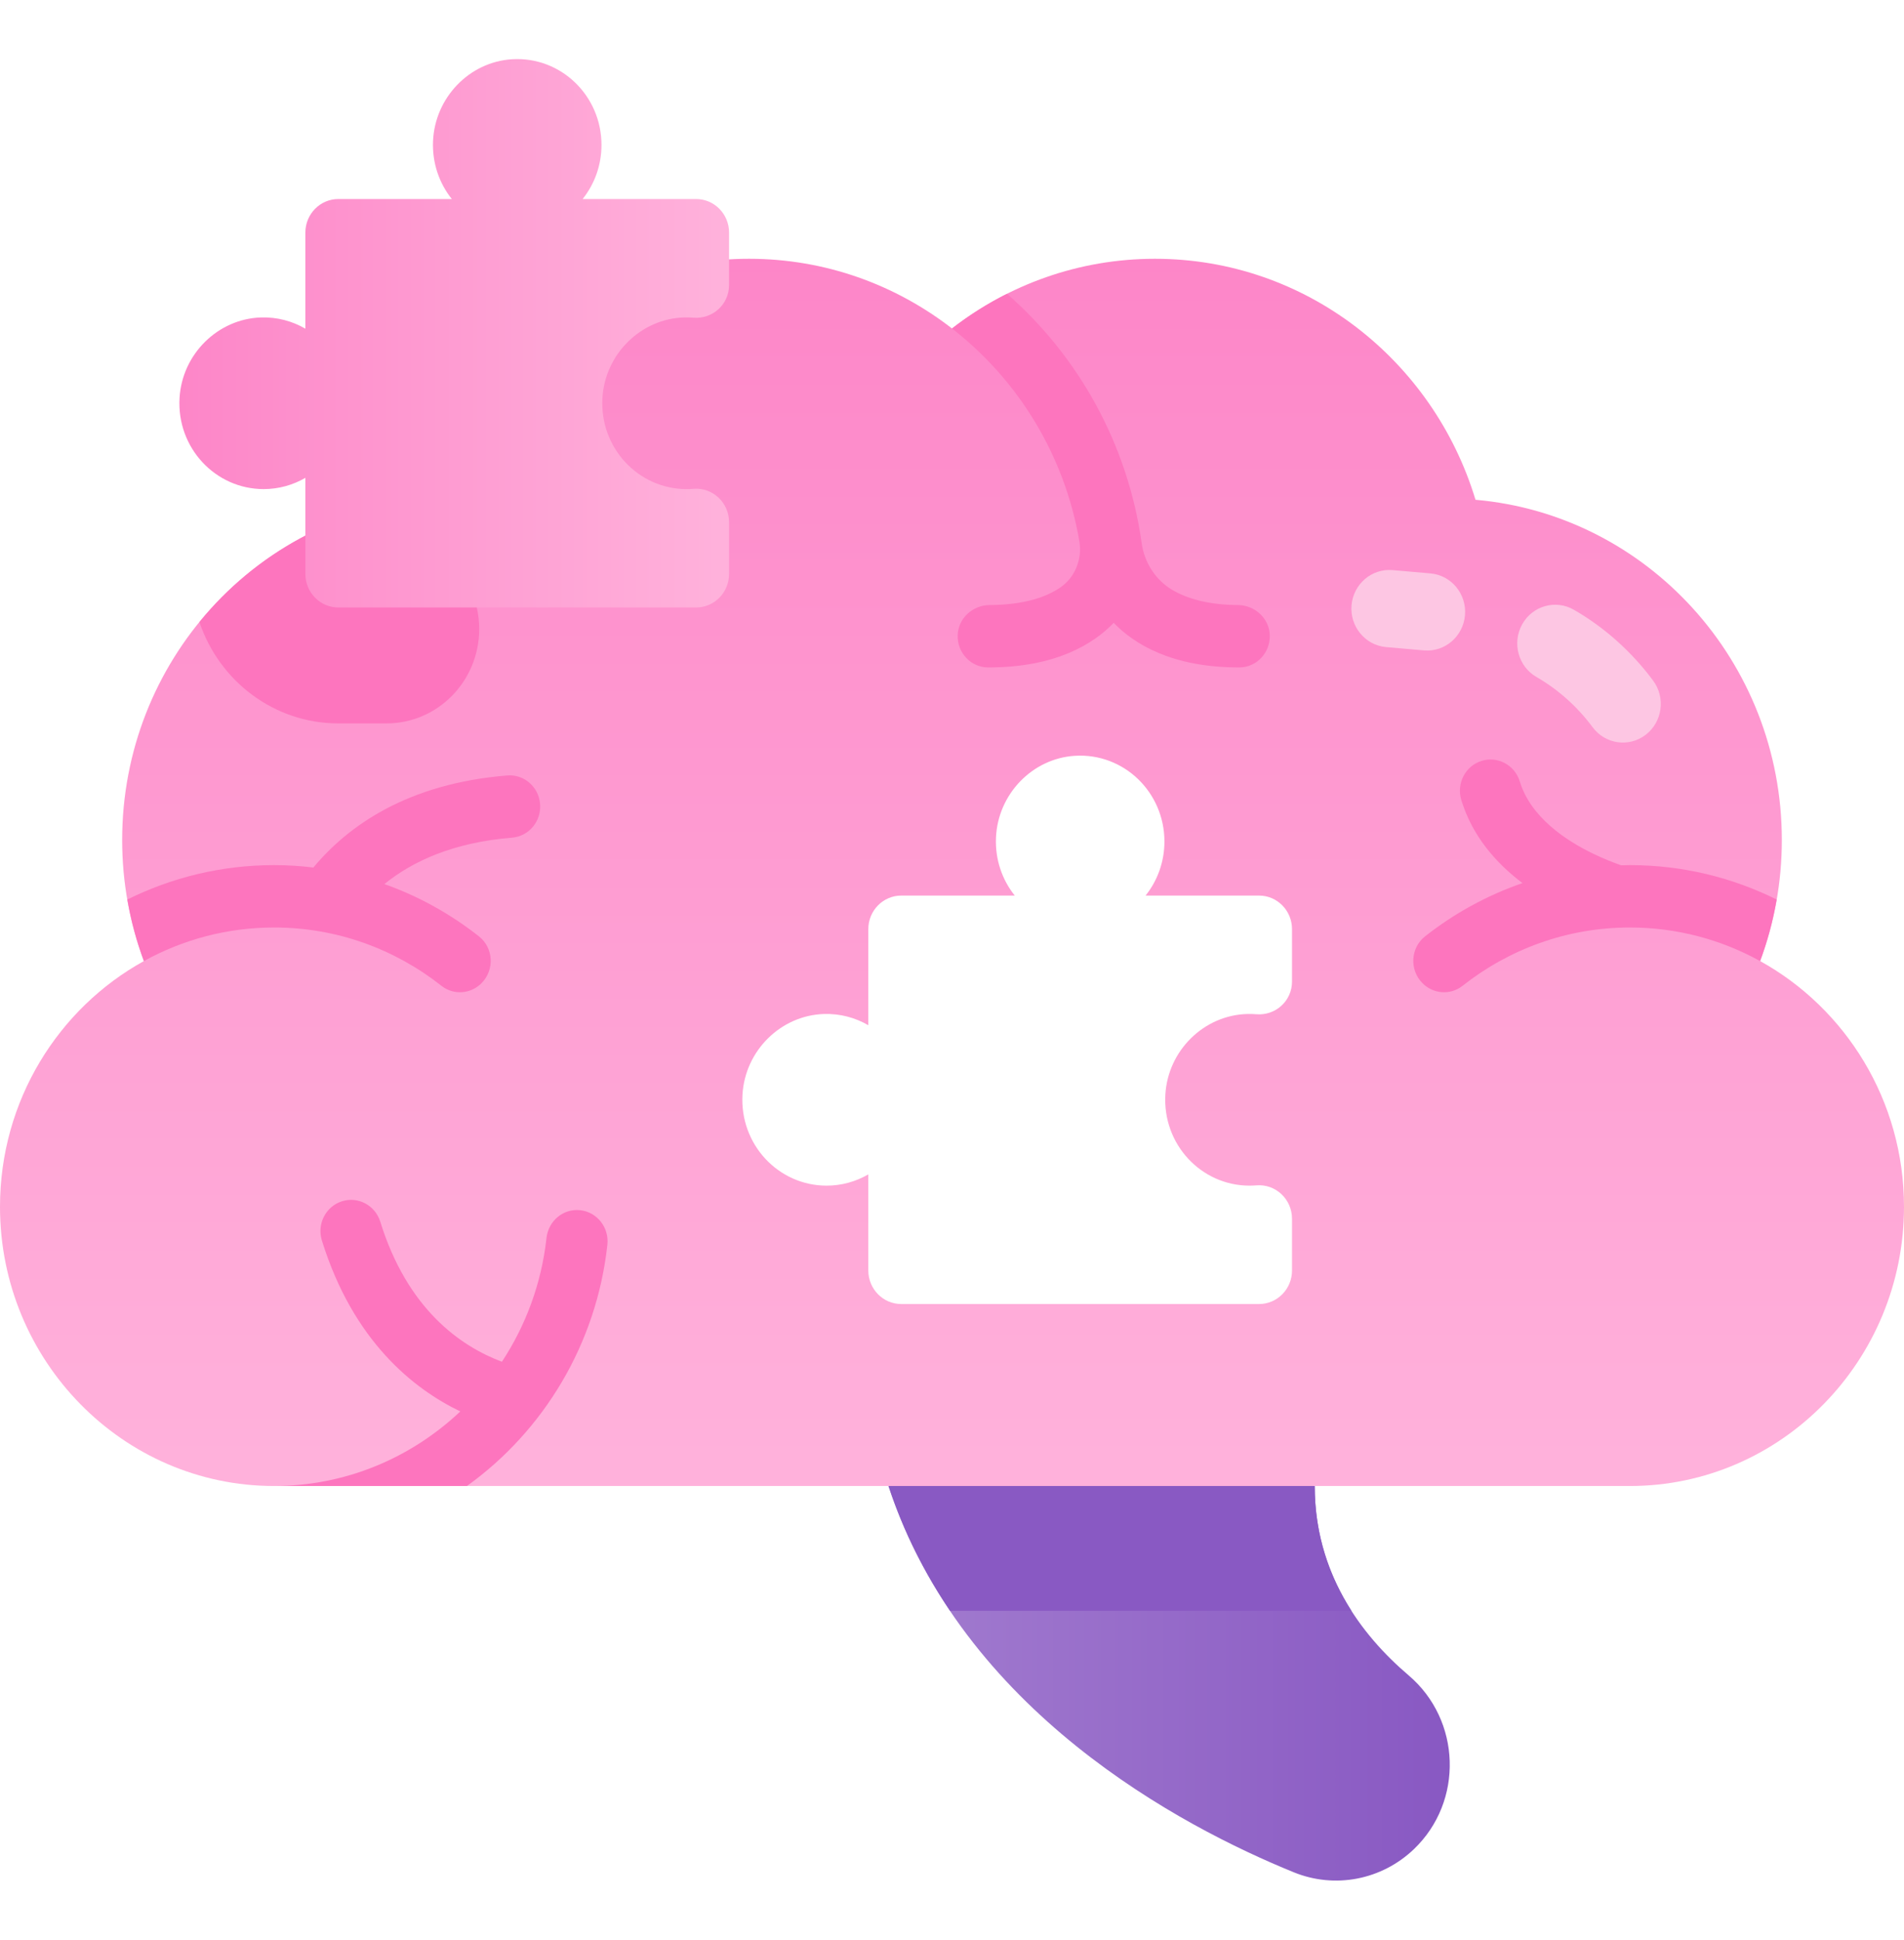 <svg width="161" height="164" viewBox="0 0 161 164" fill="none" xmlns="http://www.w3.org/2000/svg">
<g clip-path="url(#clip0)">
<path d="M119.115 141.654C115.01 138.158 111.171 132.938 111.171 125.642L87.066 117.973L75.13 125.642C81.38 144.661 99.836 154.41 109.409 158.305C112.879 159.717 116.836 158.95 119.559 156.345C123.78 152.308 123.557 145.436 119.115 141.654Z" fill="url(#paint0_linear)"/>
<path d="M111.171 125.642L87.066 117.973L75.13 125.642C76.411 129.541 78.211 133.044 80.336 136.193H114.274C112.429 133.312 111.171 129.817 111.171 125.642Z" fill="#8959C3"/>
<path d="M0 102.031C0 115.052 10.397 125.642 23.179 125.642H137.821C150.604 125.642 161 115.052 161 102.031C161 93.07 156.073 85.258 148.833 81.259C150.016 78.078 150.67 74.631 150.67 71.027C150.67 55.917 139.278 43.525 124.766 42.256C121.201 30.457 110.415 21.88 97.662 21.88C91.21 21.88 85.265 24.078 80.5 27.774C75.735 24.078 69.79 21.88 63.338 21.88C50.585 21.88 39.799 30.457 36.234 42.256C21.723 43.525 10.33 55.917 10.33 71.027C10.33 74.631 10.984 78.078 12.167 81.259C4.927 85.258 0 93.07 0 102.031H0ZM62.784 92.539C63.003 88.833 66.023 85.851 69.666 85.734C71.036 85.69 72.321 86.042 73.423 86.683V78.56C73.423 76.992 74.671 75.721 76.21 75.721H85.806C84.747 74.394 84.138 72.68 84.219 70.819C84.378 67.15 87.286 64.129 90.885 63.903C95.025 63.643 98.463 66.986 98.463 71.147C98.463 72.881 97.865 74.472 96.869 75.721H106.464C108.003 75.721 109.251 76.992 109.251 78.56V82.988C109.251 84.64 107.849 85.887 106.231 85.754C105.981 85.733 105.726 85.726 105.469 85.733C101.809 85.828 98.763 88.815 98.542 92.537C98.292 96.75 101.572 100.246 105.654 100.246C105.851 100.246 106.046 100.238 106.239 100.222C107.862 100.087 109.251 101.39 109.251 103.049V107.417C109.251 108.985 108.004 110.256 106.464 110.256H76.21C74.671 110.256 73.423 108.985 73.423 107.417V99.293C72.383 99.898 71.179 100.246 69.895 100.246C65.814 100.246 62.535 96.751 62.784 92.539Z" fill="url(#paint1_linear)"/>
<path d="M120.27 83.116C121.186 84.05 122.646 84.161 123.67 83.352C127.585 80.262 132.495 78.42 137.821 78.42C141.804 78.42 145.555 79.449 148.833 81.259C149.453 79.593 149.923 77.853 150.233 76.055C146.484 74.193 142.273 73.146 137.822 73.146C137.573 73.146 137.327 73.155 137.08 73.162H137.08C136.351 72.903 135.546 72.582 134.723 72.184C132.397 71.062 129.431 69.091 128.511 66.072C128.086 64.681 126.635 63.904 125.269 64.335C123.904 64.768 123.141 66.246 123.565 67.637C124.491 70.675 126.481 72.961 128.74 74.666C125.735 75.703 122.954 77.235 120.496 79.174C119.268 80.142 119.172 81.998 120.27 83.116Z" fill="#FD75BE"/>
<path d="M83.673 51.157C86.668 51.141 88.536 50.458 89.701 49.641C90.924 48.784 91.524 47.244 91.268 45.754C90.013 38.449 86.062 32.089 80.499 27.774C81.948 26.65 83.505 25.666 85.152 24.84C91.186 30.115 95.364 37.533 96.538 45.923C96.768 47.569 97.715 49.044 99.128 49.876C100.327 50.581 102.091 51.142 104.676 51.157C106.084 51.165 107.316 52.256 107.37 53.689C107.428 55.194 106.248 56.433 104.783 56.433C99.107 56.433 95.913 54.467 94.175 52.66C92.438 54.467 89.244 56.433 83.568 56.433C82.104 56.433 80.924 55.195 80.981 53.691C81.034 52.258 82.266 51.164 83.673 51.157Z" fill="#FD75BE"/>
<path d="M10.767 76.055C11.077 77.853 11.547 79.593 12.167 81.259C15.445 79.449 19.196 78.42 23.179 78.42C28.505 78.42 33.415 80.262 37.33 83.352C38.354 84.161 39.813 84.05 40.73 83.116C41.828 81.998 41.732 80.142 40.504 79.174C38.112 77.287 35.417 75.782 32.504 74.748C34.915 72.794 38.363 71.226 43.295 70.825C44.72 70.71 45.784 69.438 45.671 67.986C45.557 66.534 44.318 65.445 42.883 65.566C34.457 66.251 29.441 69.815 26.5 73.347C25.41 73.218 24.303 73.146 23.178 73.146C18.727 73.146 14.516 74.193 10.767 76.055Z" fill="#FD75BE"/>
<path d="M32.155 103.291C34.455 110.699 38.94 113.821 42.441 115.136C44.454 112.076 45.788 108.516 46.21 104.677C46.369 103.226 47.63 102.168 49.056 102.321C50.487 102.475 51.519 103.788 51.359 105.244C50.44 113.66 45.954 120.991 39.484 125.642H23.179C29.253 125.642 34.785 123.245 38.922 119.337C34.975 117.437 29.862 113.4 27.217 104.882C26.786 103.493 27.541 102.011 28.905 101.571C30.269 101.133 31.724 101.903 32.155 103.291Z" fill="#FD75BE"/>
<path d="M134.669 61.485C133.388 59.756 131.748 58.29 129.927 57.243C128.384 56.356 127.84 54.364 128.71 52.792C129.581 51.221 131.537 50.666 133.079 51.553C135.661 53.036 137.981 55.11 139.788 57.549C140.855 58.989 140.574 61.037 139.161 62.124C137.744 63.214 135.733 62.922 134.669 61.485Z" fill="#FDC6E3"/>
<path d="M120.408 54.991L117.206 54.711C115.441 54.557 114.133 52.975 114.284 51.177C114.436 49.379 115.998 48.049 117.754 48.202L120.957 48.482C122.721 48.636 124.029 50.218 123.878 52.016C123.727 53.801 122.186 55.146 120.408 54.991Z" fill="#FDC6E3"/>
<path d="M39.751 49.726L36.234 42.256C28.455 42.936 21.575 46.815 16.863 52.593C18.53 57.572 23.164 61.164 28.609 61.164H32.683C37.012 61.164 40.522 57.589 40.522 53.179C40.521 51.984 40.258 50.804 39.751 49.726Z" fill="#FD75BE"/>
<path d="M15.182 33.647C15.401 29.941 18.422 26.959 22.064 26.841C23.434 26.797 24.72 27.149 25.822 27.791V19.667C25.822 18.099 27.069 16.828 28.609 16.828H38.204C37.146 15.501 36.537 13.787 36.618 11.926C36.777 8.257 39.685 5.237 43.284 5.01C47.424 4.75 50.861 8.093 50.861 12.254C50.861 13.988 50.263 15.58 49.267 16.828H58.863C60.402 16.828 61.65 18.099 61.65 19.667V24.095C61.65 25.748 60.247 26.994 58.63 26.861C58.379 26.841 58.125 26.834 57.867 26.84C54.208 26.935 51.162 29.922 50.941 33.645C50.691 37.858 53.971 41.353 58.053 41.353C58.249 41.353 58.444 41.345 58.637 41.329C60.26 41.194 61.65 42.497 61.65 44.156V48.524C61.65 50.092 60.402 51.363 58.863 51.363H28.609C27.07 51.363 25.822 50.092 25.822 48.524V40.401C24.781 41.006 23.578 41.353 22.294 41.353C18.213 41.354 14.933 37.859 15.182 33.647Z" fill="url(#paint2_linear)"/>
</g>
<defs>
<linearGradient id="paint0_linear" x1="75.13" y1="138.489" x2="122.591" y2="138.489" gradientUnits="userSpaceOnUse">
<stop stop-color="#A27CCF"/>
<stop offset="0.978" stop-color="#8959C3"/>
</linearGradient>
<linearGradient id="paint1_linear" x1="80.5" y1="125.642" x2="80.5" y2="21.88" gradientUnits="userSpaceOnUse">
<stop offset="0.021" stop-color="#FFB1DB"/>
<stop offset="1" stop-color="#FD86C8"/>
</linearGradient>
<linearGradient id="paint2_linear" x1="15.169" y1="28.18" x2="61.65" y2="28.18" gradientUnits="userSpaceOnUse">
<stop stop-color="#FD86C8"/>
<stop offset="0.979" stop-color="#FFB1DB"/>
</linearGradient>
<clipPath id="clip0">
<rect width="161" height="164" fill="white"/>
</clipPath>
</defs>
</svg>
